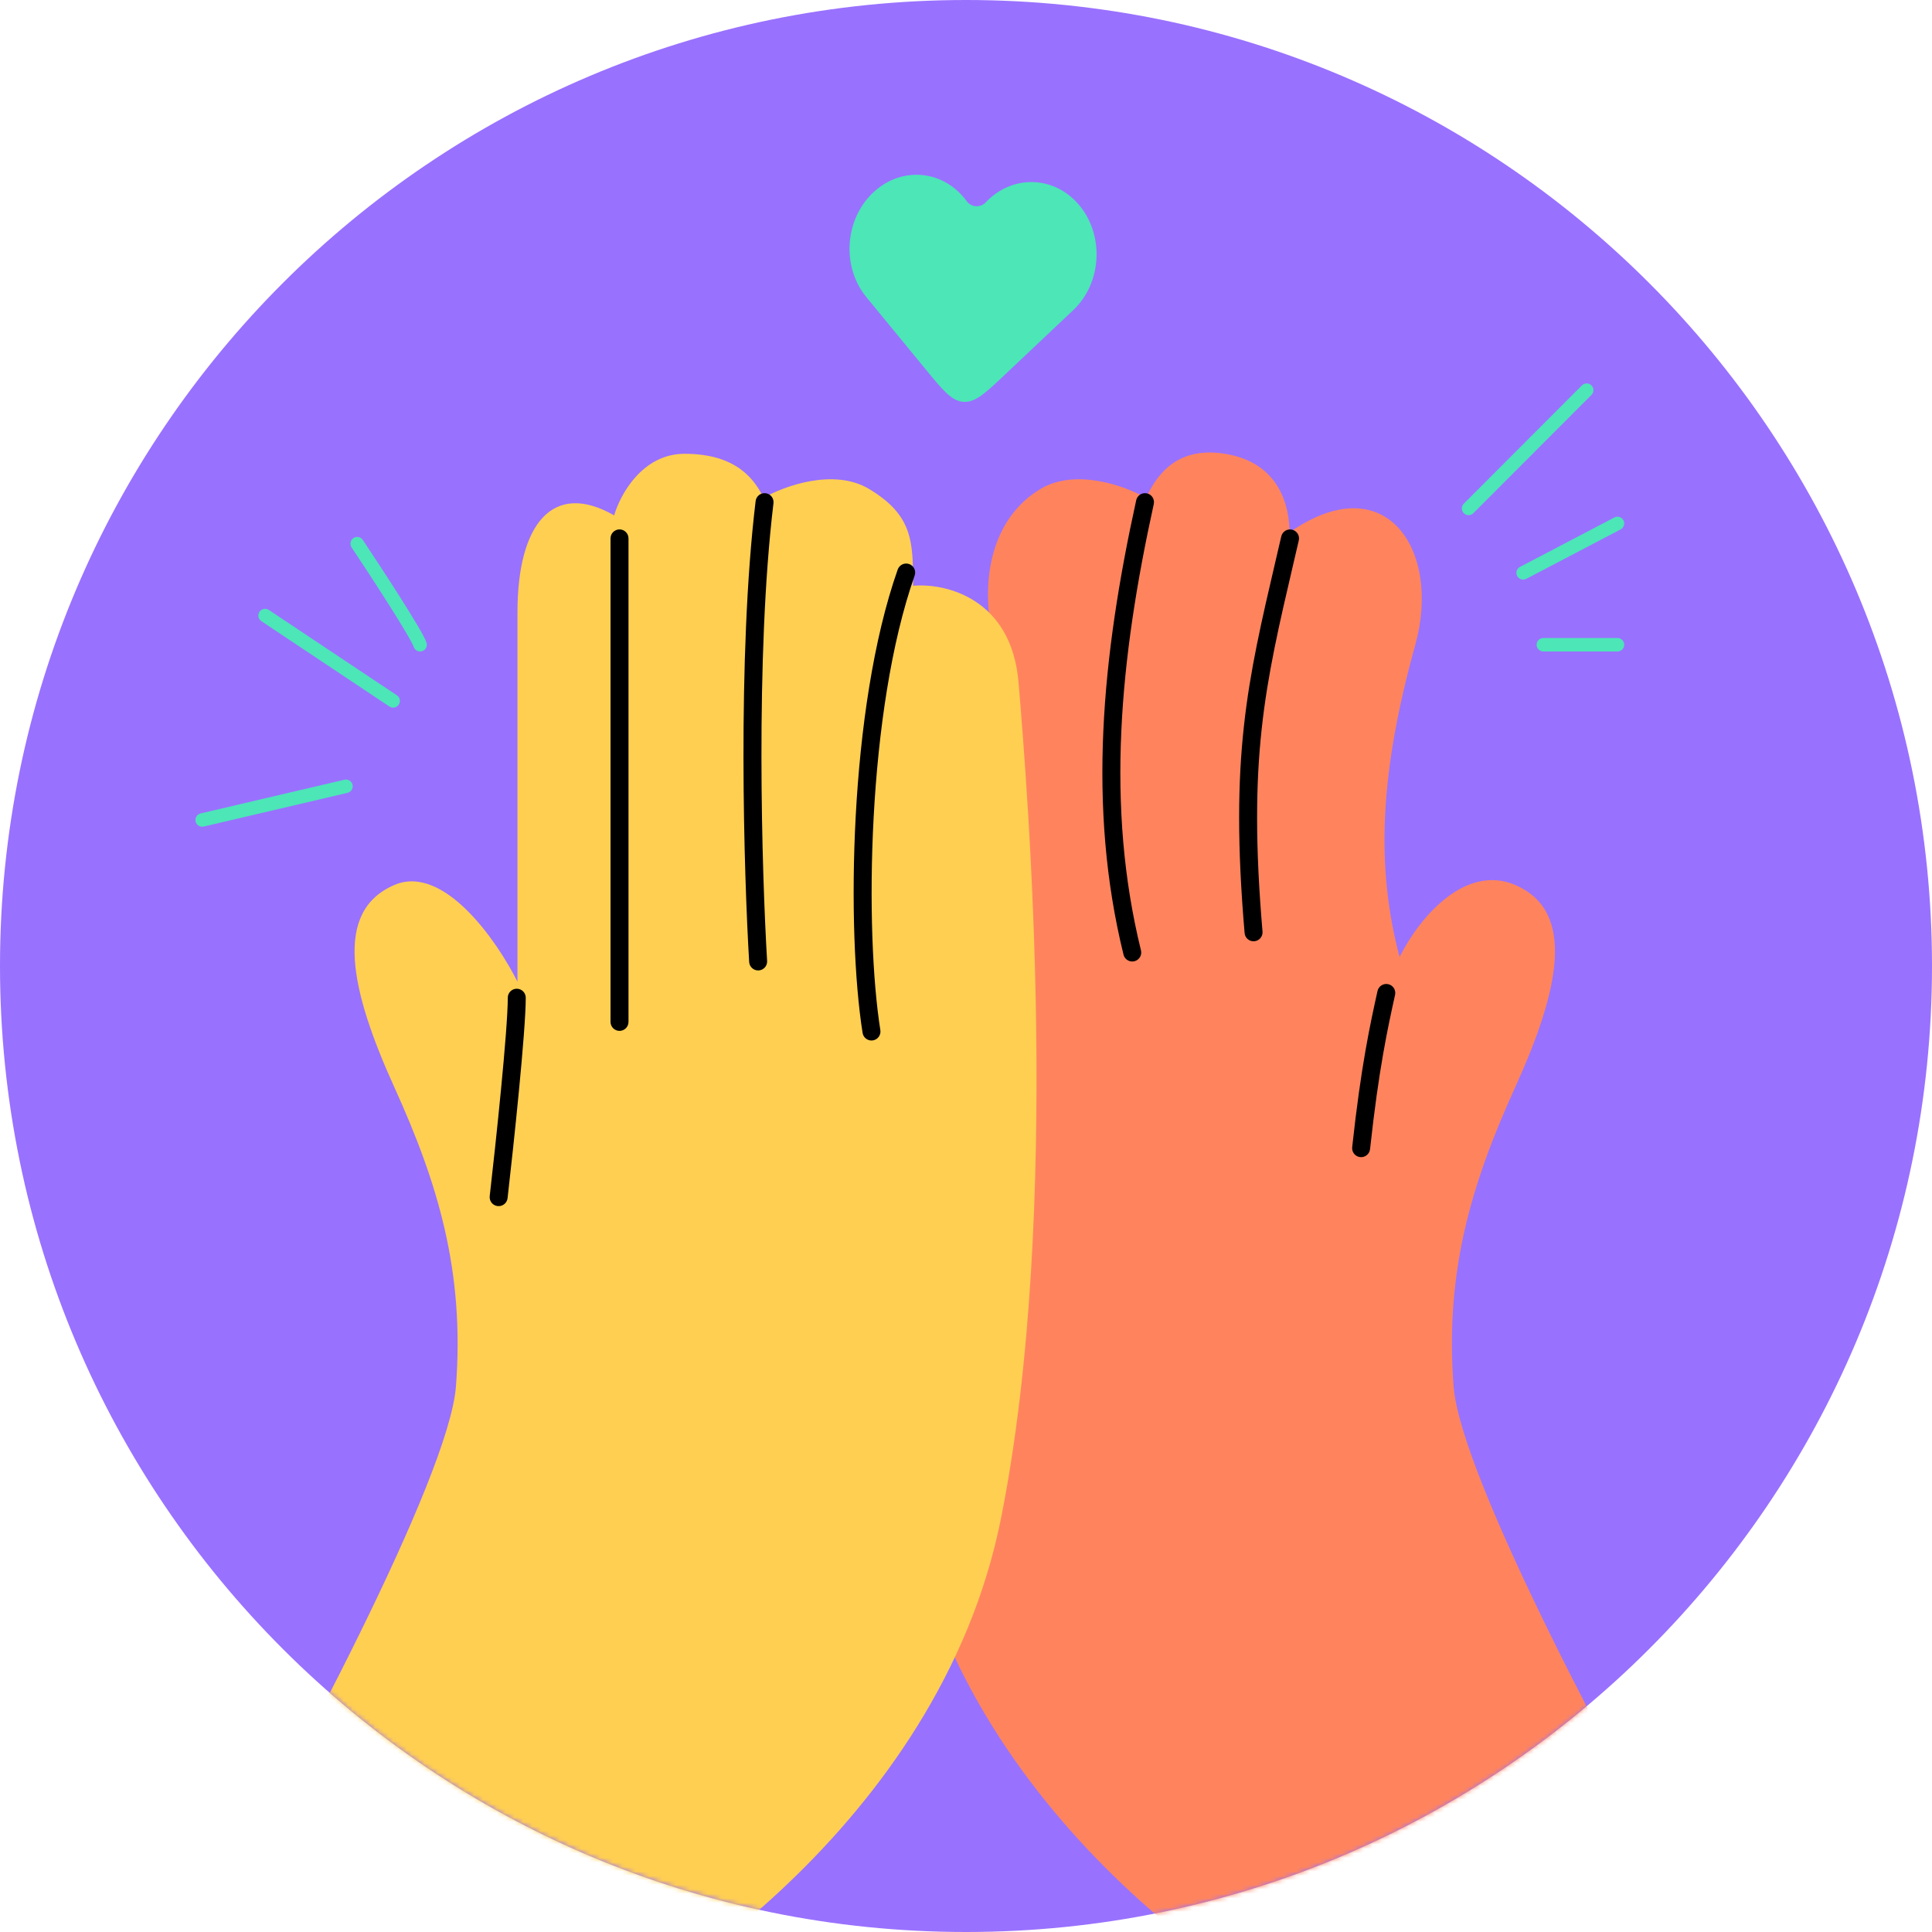 <svg width="430" height="430" viewBox="0 0 430 430" fill="none" xmlns="http://www.w3.org/2000/svg">
<path d="M430 215C430 333.741 333.741 430 215 430C96.259 430 0 333.741 0 215C0 96.259 96.259 0 215 0C333.741 0 430 96.259 430 215Z" fill="#9971FF"/>
<mask id="mask0" mask-type="alpha" maskUnits="userSpaceOnUse" x="0" y="0" width="430" height="430">
<path d="M430 215C430 333.741 333.741 430 215 430C96.259 430 0 333.741 0 215C0 96.259 96.259 0 215 0C333.741 0 430 96.259 430 215Z" fill="#8E61FA"/>
</mask>
<g mask="url(#mask0)">
<path d="M323.524 308.596C325.089 328.964 360.699 395.42 378.307 426.103C419.395 488.773 317.654 459.397 300.046 453.521C282.437 447.646 215.914 406.519 202.218 337.973C188.522 269.427 196.348 175.421 198.305 151.92C199.87 133.119 213.826 141.347 221 142C218 128.5 221 115.18 231.566 108.834C239.392 104.134 250.48 108.181 255.045 110.793C257.001 106.876 261.066 99.123 272.654 101C285 103 287 113 287 118.5C308.5 103.5 320.83 122.5 315 143.5C307.088 172 306.164 192.83 311.5 213C316.065 203.861 326.263 192.264 337.22 196.964C350.916 202.839 347.003 220.466 337.22 242.008C327.437 263.551 321.568 283.136 323.524 308.596Z" fill="#FF845E"/>
<path fill-rule="evenodd" clip-rule="evenodd" d="M308.972 219.047C310.051 219.285 310.732 220.353 310.494 221.431L310.491 221.445C308.905 228.625 306.863 237.866 304.929 255.761C304.811 256.859 303.824 257.653 302.726 257.535C301.628 257.416 300.834 256.429 300.952 255.331C302.908 237.229 304.983 227.834 306.588 220.568C306.826 219.49 307.894 218.808 308.972 219.047Z" fill="black"/>
<path fill-rule="evenodd" clip-rule="evenodd" d="M287.571 117.884C286.495 117.635 285.42 118.304 285.17 119.38C284.779 121.067 284.395 122.71 284.02 124.316C277.565 151.961 273.675 168.619 277.009 207.671C277.103 208.772 278.071 209.588 279.172 209.494C280.272 209.4 281.088 208.432 280.994 207.331C277.714 168.909 281.494 152.725 287.91 125.249C288.287 123.636 288.673 121.983 289.067 120.285C289.317 119.209 288.647 118.134 287.571 117.884Z" fill="black"/>
<path fill-rule="evenodd" clip-rule="evenodd" d="M255.267 109.808C254.188 109.571 253.121 110.253 252.884 111.332C245.256 146.045 241.953 179.546 250.059 212.478C250.324 213.551 251.407 214.206 252.48 213.942C253.552 213.678 254.208 212.595 253.944 211.522C246.05 179.455 249.218 146.654 256.791 112.19C257.028 111.112 256.346 110.045 255.267 109.808Z" fill="black"/>
<path d="M101.476 308.595C99.911 328.963 64.302 395.42 46.693 426.103C5.605 488.773 107.346 459.396 124.954 453.521C142.563 447.646 209.086 406.518 222.782 337.973C236.478 269.427 228.652 175.421 226.695 151.92C225.13 133.119 210.391 129.724 203.216 130.377C203.216 120.585 203.216 114.709 193.434 108.834C185.608 104.134 174.52 108.181 169.955 110.792C167.999 106.875 164.086 101 152.346 101C142.955 101 137.998 110.139 136.694 114.709C122.998 106.875 115.172 116.668 115.172 136.252V218.507C110.606 209.367 98.737 192.264 87.78 196.964C74.084 202.839 77.997 220.465 87.78 242.008C97.563 263.551 103.432 283.136 101.476 308.595Z" fill="#FFCF52"/>
<path fill-rule="evenodd" clip-rule="evenodd" d="M115.016 220.059C116.121 220.059 117.016 220.954 117.016 222.059C117.016 229.602 114.305 255.025 112.968 266.675C112.842 267.772 111.85 268.56 110.752 268.434C109.655 268.308 108.868 267.316 108.994 266.219C110.346 254.442 113.016 229.312 113.016 222.059C113.016 220.954 113.911 220.059 115.016 220.059Z" fill="black"/>
<path fill-rule="evenodd" clip-rule="evenodd" d="M137.883 117.831C138.987 117.831 139.883 118.726 139.883 119.831V227.439C139.883 228.543 138.987 229.439 137.883 229.439C136.778 229.439 135.883 228.543 135.883 227.439V119.831C135.883 118.726 136.778 117.831 137.883 117.831Z" fill="black"/>
<path fill-rule="evenodd" clip-rule="evenodd" d="M170.404 109.775C171.5 109.907 172.282 110.903 172.15 112C168.04 146.136 169.599 194.887 170.734 213.869C170.8 214.972 169.96 215.919 168.857 215.985C167.755 216.051 166.807 215.21 166.741 214.108C165.603 195.081 164.023 146.032 168.179 111.522C168.311 110.425 169.307 109.643 170.404 109.775Z" fill="black"/>
<path fill-rule="evenodd" clip-rule="evenodd" d="M202.351 125.538C203.393 125.904 203.941 127.046 203.574 128.088C198.266 143.182 195.468 162.962 194.451 181.809C193.433 200.648 194.203 218.363 195.937 229.27C196.11 230.361 195.367 231.386 194.276 231.56C193.185 231.733 192.16 230.989 191.987 229.898C190.195 218.628 189.429 200.615 190.456 181.594C191.483 162.581 194.311 142.37 199.801 126.761C200.167 125.719 201.309 125.172 202.351 125.538Z" fill="black"/>
<path d="M194.589 42.62C188.019 48.55 187.2 59.279 192.798 66.097L206.008 82.185C209.886 86.909 211.825 89.271 214.455 89.437C217.085 89.604 219.306 87.505 223.749 83.307L238.88 69.011C245.291 62.953 245.831 52.205 240.06 45.496C234.51 39.044 225.258 38.837 219.395 45.035C218.201 46.297 216.174 46.169 215.148 44.766C210.112 37.88 200.907 36.919 194.589 42.62Z" fill="#4CE6B7"/>
</g>
<path fill-rule="evenodd" clip-rule="evenodd" d="M354.205 85.776C354.791 86.362 354.792 87.311 354.206 87.897L327.919 114.222C327.334 114.808 326.384 114.809 325.798 114.223C325.211 113.638 325.211 112.688 325.796 112.102L352.083 85.778C352.669 85.192 353.619 85.191 354.205 85.776Z" fill="#4CE6B7"/>
<path fill-rule="evenodd" clip-rule="evenodd" d="M361.329 115.804C361.713 116.538 361.43 117.445 360.696 117.829L339.696 128.829C338.962 129.213 338.056 128.93 337.672 128.196C337.287 127.462 337.57 126.556 338.304 126.172L359.304 115.172C360.038 114.787 360.945 115.07 361.329 115.804ZM78.668 119.752C79.358 119.293 80.289 119.479 80.748 120.168C82.919 123.425 86.226 128.46 89.093 132.985C90.525 135.247 91.853 137.39 92.877 139.124C93.388 139.99 93.829 140.764 94.171 141.405C94.498 142.019 94.779 142.593 94.923 143.026C95.185 143.812 94.761 144.661 93.975 144.923C93.189 145.185 92.339 144.761 92.077 143.975C92.022 143.807 91.851 143.432 91.523 142.817C91.21 142.229 90.793 141.496 90.293 140.649C89.293 138.954 87.984 136.841 86.558 134.59C83.708 130.091 80.415 125.076 78.252 121.832C77.793 121.143 77.979 120.212 78.668 119.752ZM57.752 136.168C58.212 135.479 59.143 135.293 59.832 135.752L88.332 154.752C89.022 155.212 89.208 156.143 88.748 156.832C88.289 157.522 87.358 157.708 86.668 157.248L58.168 138.248C57.479 137.789 57.293 136.858 57.752 136.168ZM342 143.5C342 142.672 342.672 142 343.5 142H360C360.829 142 361.5 142.672 361.5 143.5C361.5 144.329 360.829 145 360 145H343.5C342.672 145 342 144.329 342 143.5ZM78.461 174.658C78.65 175.465 78.149 176.272 77.343 176.461L45.343 183.961C44.536 184.15 43.729 183.649 43.54 182.843C43.351 182.036 43.852 181.229 44.658 181.04L76.658 173.54C77.465 173.351 78.272 173.851 78.461 174.658Z" fill="#4CE6B7"/>
</svg>
